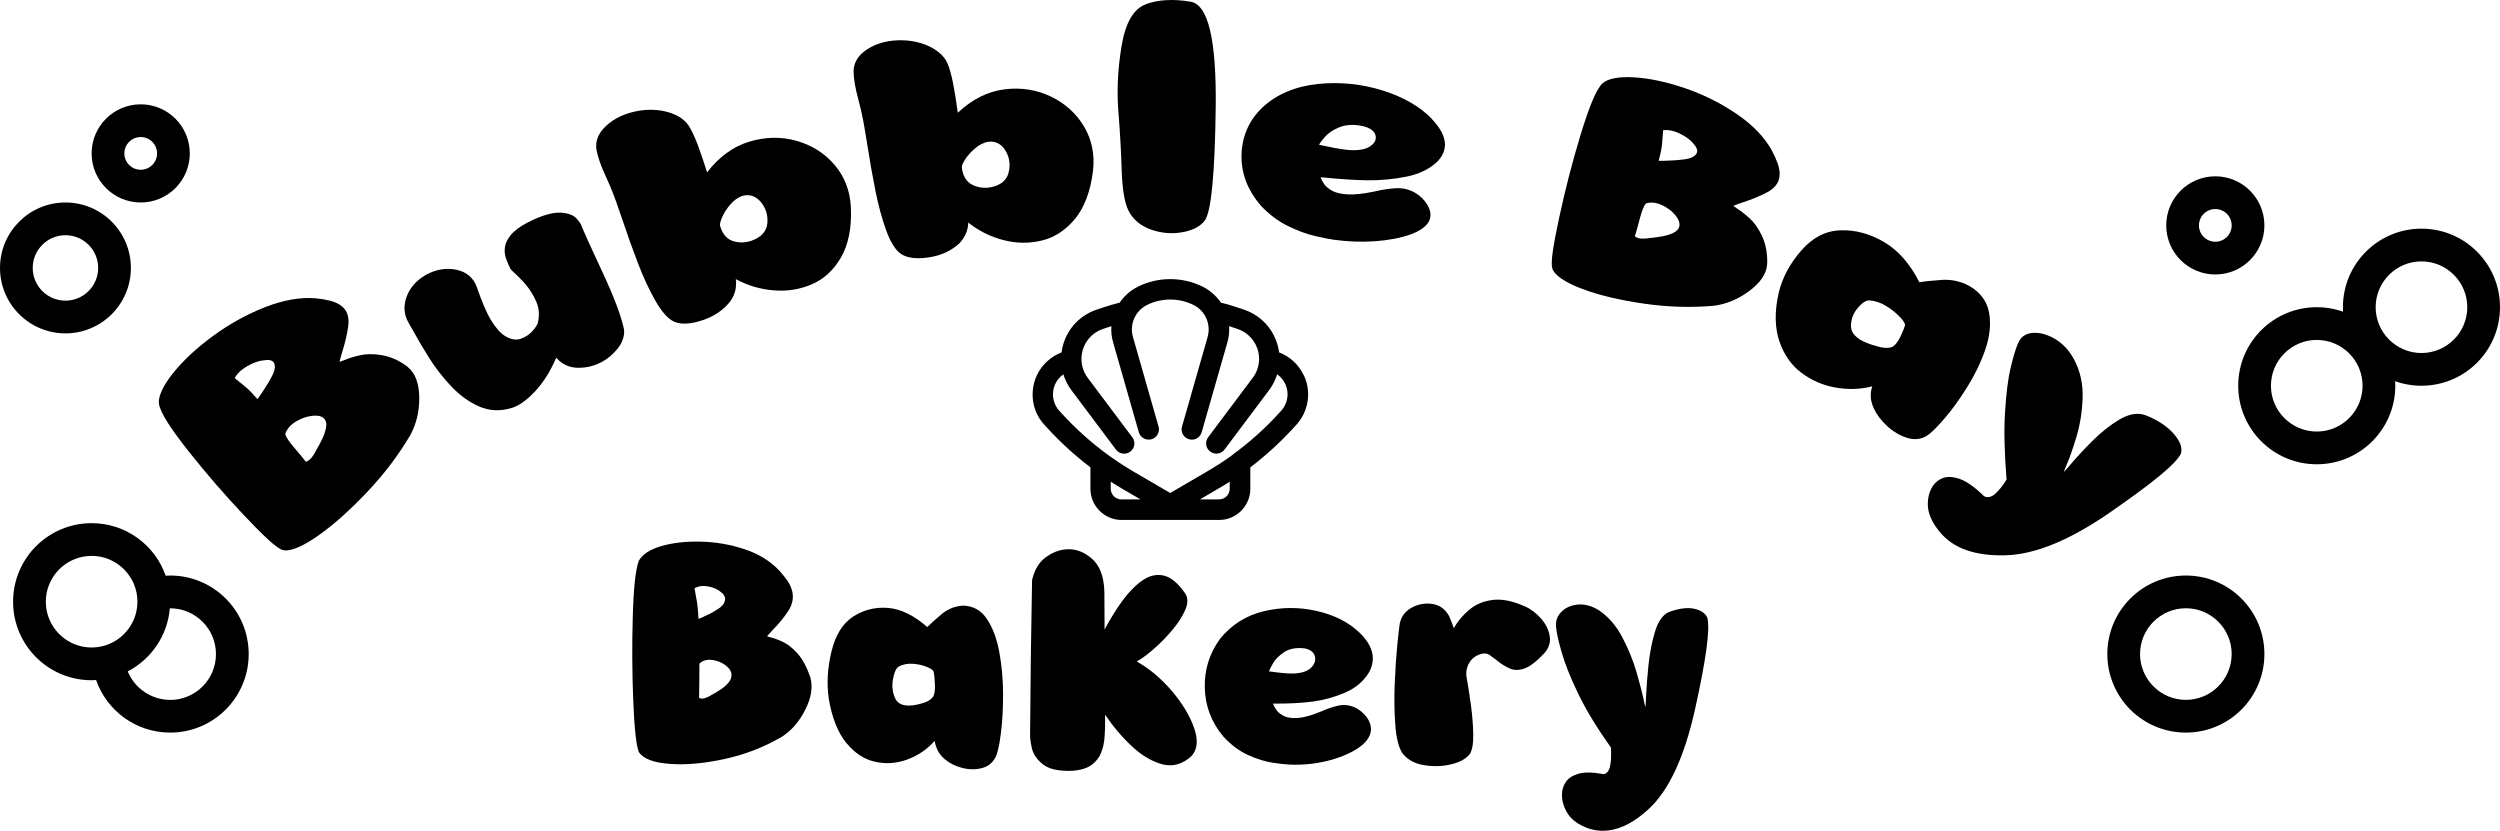 <?xml version="1.0" encoding="UTF-8"?>
<svg id="Layer_2" data-name="Layer 2" xmlns="http://www.w3.org/2000/svg" viewBox="0 0 382 126.94">
  <defs>
    <style>
      .cls-1 {
        fill: #000;
        stroke-width: 0px;
      }
    </style>
  </defs>
  <g id="Layer_1-2" data-name="Layer 1">
    <g>
      <path class="cls-1" d="M354,51.94c3.86,0,7,3.14,7,7s-3.14,7-7,7-7-3.14-7-7,3.14-7,7-7M354,46.94c-6.63,0-12,5.37-12,12s5.37,12,12,12,12-5.37,12-12-5.37-12-12-12h0Z"/>
      <path class="cls-1" d="M334,92.94c3.86,0,7,3.14,7,7s-3.14,7-7,7-7-3.14-7-7,3.14-7,7-7M334,87.94c-6.63,0-12,5.37-12,12s5.37,12,12,12,12-5.37,12-12-5.37-12-12-12h0Z"/>
      <path class="cls-1" d="M370,39.94c3.86,0,7,3.14,7,7s-3.14,7-7,7-7-3.14-7-7,3.14-7,7-7M370,34.94c-6.63,0-12,5.37-12,12s5.37,12,12,12,12-5.37,12-12-5.37-12-12-12h0Z"/>
      <path class="cls-1" d="M10,35.94c2.76,0,5,2.24,5,5s-2.24,5-5,5-5-2.24-5-5,2.24-5,5-5M10,30.94c-5.52,0-10,4.48-10,10s4.48,10,10,10,10-4.48,10-10-4.48-10-10-10h0Z"/>
      <path class="cls-1" d="M21.5,20.94c1.38,0,2.5,1.12,2.5,2.5s-1.12,2.5-2.5,2.5-2.5-1.12-2.5-2.5,1.12-2.5,2.5-2.5M21.5,15.94c-4.14,0-7.5,3.36-7.5,7.5s3.36,7.5,7.5,7.5,7.5-3.36,7.5-7.5-3.36-7.5-7.5-7.5h0Z"/>
      <path class="cls-1" d="M338.5,31.94c1.38,0,2.5,1.12,2.5,2.5s-1.12,2.5-2.5,2.5-2.5-1.12-2.5-2.5,1.12-2.5,2.5-2.5M338.5,26.94c-4.14,0-7.5,3.36-7.5,7.5s3.36,7.5,7.5,7.5,7.5-3.36,7.5-7.5-3.36-7.5-7.5-7.5h0Z"/>
      <path class="cls-1" d="M26,87.94c-.23,0-.46.02-.68.03-1.64-4.68-6.08-8.03-11.32-8.03-6.63,0-12,5.37-12,12s5.37,12,12,12c.23,0,.46-.02.68-.03,1.64,4.68,6.08,8.03,11.32,8.03,6.63,0,12-5.37,12-12s-5.37-12-12-12ZM14.05,98.94s-.03,0-.05,0c-3.86,0-7-3.14-7-7s3.14-7,7-7c2.92,0,5.43,1.8,6.48,4.35.34.82.52,1.71.52,2.65,0,3.84-3.11,6.97-6.95,7ZM26,106.94c-2.92,0-5.43-1.8-6.48-4.35,3.56-1.85,6.08-5.44,6.43-9.64.02,0,.03,0,.05,0,3.86,0,7,3.14,7,7s-3.14,7-7,7Z"/>
      <path class="cls-1" d="M199.22,57.36c-.76-1.63-2.1-2.88-3.77-3.51-.11-.89-.38-1.74-.78-2.55-.95-1.9-2.58-3.32-4.6-3.99l-1.17-.39c-.77-.26-1.56-.49-2.35-.68-.7-1.03-1.66-1.87-2.77-2.43-3.11-1.55-6.81-1.55-9.92,0-1.12.56-2.07,1.4-2.77,2.43-.79.2-1.58.43-2.35.68l-1.17.39c-.81.27-1.57.67-2.26,1.18-1.72,1.29-2.84,3.23-3.11,5.36-.8.31-1.54.76-2.17,1.34-1.36,1.23-2.15,2.92-2.24,4.76s.54,3.6,1.78,4.95l.35.38c2.04,2.24,4.29,4.3,6.7,6.13v3.28c0,2.62,2.14,4.76,4.76,4.76h14.91c2.62,0,4.76-2.14,4.76-4.76v-3.28c2.41-1.83,4.66-3.9,6.7-6.14l.35-.38c.6-.67,1.07-1.43,1.37-2.28.63-1.72.54-3.59-.23-5.26ZM186.7,74.35c.21-.13.42-.25.67-.41.18-.11.35-.22.53-.34v1.08c0,.9-.73,1.63-1.63,1.63h-2.92l3.35-1.97ZM188.22,69.59l-.15.11c-.19.14-.39.27-.58.41l-.91.61c-.2.13-.4.26-.61.39l-.89.55c-.22.13-.44.26-.67.4l-5.6,3.27-5.61-3.27c-.22-.13-.44-.26-.66-.4l-.9-.56c-.2-.13-.4-.26-.6-.39l-.91-.62c-.19-.13-.38-.27-.57-.4l-.24-.17c-2.57-1.87-4.96-4.01-7.1-6.36l-.35-.38c-1.39-1.53-1.28-3.9.25-5.29.11-.1.23-.2.36-.29.27.87.68,1.68,1.23,2.42l6.81,9.08c.25.33.62.55,1.03.61.42.06.83-.05,1.16-.3.69-.52.83-1.5.31-2.19l-6.81-9.08c-1.6-2.13-1.16-5.16.96-6.76.42-.31.88-.55,1.37-.72l1.17-.39s.07-.02.11-.03c-.06.82.03,1.65.27,2.49l3.92,13.71c.12.4.38.74.75.94.37.2.79.25,1.19.14.67-.19,1.13-.81,1.14-1.5,0-.15-.02-.29-.06-.43l-3.92-13.72c-.54-1.93.36-3.97,2.15-4.87,2.23-1.11,4.89-1.11,7.12,0,1.79.89,2.69,2.94,2.15,4.88l-3.92,13.71c-.04.14-.06.29-.06.43,0,.69.47,1.31,1.14,1.5.83.24,1.7-.25,1.93-1.08l3.92-13.71c.24-.82.33-1.66.27-2.49.04.01.07.02.11.03l1.17.39c1.22.41,2.21,1.27,2.79,2.42.35.69.52,1.43.51,2.17v.11c-.02.47-.1.95-.25,1.4-.16.49-.4.95-.72,1.37l-6.81,9.08c-.25.33-.36.75-.3,1.16.06.41.28.78.61,1.03.69.52,1.67.38,2.19-.31l6.81-9.08c.51-.69.91-1.44,1.18-2.26.02-.05.03-.11.05-.16,1.36.96,1.95,2.72,1.36,4.34-.17.46-.42.88-.75,1.24l-.35.38c-2.14,2.35-4.53,4.49-7.19,6.42ZM170.3,73.96l.71.44c.21.12.41.25.62.37l2.64,1.54h-2.92c-.9,0-1.63-.73-1.63-1.63v-1.08c.18.12.37.24.57.36Z"/>
      <g>
        <path class="cls-1" d="M62.3,56.08c1.15.89,1.74,2.55,1.76,4.64.03,2.1-.42,3.99-1.33,5.7-1.83,3.12-4.04,6.03-6.65,8.78-2.61,2.75-5.08,4.97-7.48,6.66-2.4,1.68-4.38,2.52-5.47,2.16-.93-.3-2.95-2.22-5.87-5.31-2.92-3.09-5.74-6.34-8.44-9.75-2.7-3.41-4.35-5.93-4.53-7.26-.16-1.12.65-2.81,2.18-4.72,1.53-1.9,3.56-3.8,6.07-5.64,2.51-1.84,5.19-3.32,8-4.42,2.81-1.1,5.39-1.53,7.72-1.34.75.07,1.48.2,2.19.37.71.18,1.35.47,1.85.9.78.66,1.08,1.7.91,2.97-.17,1.28-.49,2.62-.94,4.02-.15.5-.28.98-.39,1.45.18-.06.41-.15.67-.24.6-.26,1.4-.52,2.38-.75.98-.23,2.1-.25,3.36-.04,1.25.2,2.72.79,4.03,1.81ZM37.6,59.19c.48.4,1.06,1.02,1.74,1.8.25-.31.55-.79.92-1.34.41-.61.9-1.39,1.37-2.32.47-.92.49-1.74.06-2.1-.21-.18-.58-.25-.95-.22-.37.03-.67.07-.91.11-.72.16-1.46.47-2.22.93-.76.46-1.32.99-1.68,1.6-.02.04-.05.08-.07.12.6.49,1.2.97,1.74,1.42ZM48.44,68.58c.23-.4.5-.9.79-1.5.29-.6.49-1.19.6-1.78.11-.58-.01-1.09-.37-1.4-.26-.24-.63-.36-1.01-.38-.38-.02-.69,0-.91.04-.72.1-1.45.36-2.19.77-.74.42-1.27.93-1.59,1.55-.06.13-.18.36-.16.46.19.96,2.09,2.79,3.12,4.21.07-.01.14-.03.21-.07.5-.21,1-.85,1.5-1.9Z"/>
        <path class="cls-1" d="M78.18,62.33c-1.74.55-3.44.45-4.99-.23-1.54-.68-2.96-1.71-4.25-3.08-1.29-1.37-2.42-2.82-3.38-4.35-.96-1.53-1.74-2.86-2.34-3.96-.3-.54-.56-.99-.76-1.33-.72-1.22-.85-2.55-.37-3.93.48-1.39,1.44-2.53,2.89-3.4.05-.03.11-.06.16-.09,1.57-.83,3.13-1.07,4.66-.73,1.53.34,2.57,1.25,3.06,2.65.74,2.12,1.44,3.84,2.16,5.03.72,1.18,1.44,1.99,2.13,2.42.89.55,1.7.69,2.43.43.73-.26,1.32-.66,1.79-1.19s.74-.95.81-1.25c.27-1.13.2-2.19-.23-3.2-.43-1-.98-1.9-1.66-2.69-.68-.79-1.31-1.39-1.79-1.82-.3-.27-.48-.48-.52-.56-.21-.43-.42-.91-.63-1.46-.21-.55-.28-1.13-.21-1.75.06-.62.36-1.25.89-1.91.53-.65,1.41-1.33,2.63-1.95,2.09-1.08,3.8-1.54,4.96-1.49,1.16.06,1.98.36,2.46.88.48.53.76.97.84,1.32.01.03.03.06.04.09,2.16,5.08,5.29,10.78,6.35,15.36.23.99-.21,2.22-.89,3.07-.68.85-1.45,1.52-2.29,2-1.16.66-2.4.99-3.75.99-1.34,0-2.48-.51-3.39-1.54-.86,2.01-1.9,3.68-3.14,5.04-1.24,1.35-2.47,2.27-3.66,2.64Z"/>
        <path class="cls-1" d="M108.02,26.37c1.83-2.4,4.02-3.99,6.49-4.73,2.47-.74,4.9-.78,7.24-.11,2.34.67,4.27,1.9,5.78,3.67,1.51,1.77,2.36,3.96,2.48,6.43.16,3.2-.4,5.82-1.52,7.73-1.12,1.92-2.57,3.26-4.4,4.06-1.83.8-3.75,1.11-5.82.95-2.07-.16-4.01-.73-5.84-1.72.07.46.06.98-.04,1.56-.1.58-.36,1.18-.78,1.81-1.04,1.33-2.43,2.28-4.17,2.88-1.75.6-3.28.73-4.37.28-.96-.4-1.96-1.53-2.9-3.18-.94-1.65-1.84-3.56-2.68-5.75s-1.61-4.35-2.31-6.45c-.71-2.12-1.35-3.92-1.92-5.28-.23-.55-.48-1.09-.7-1.58-.71-1.53-1.21-2.89-1.41-4.02-.2-1.14.14-2.27,1.06-3.28,1.07-1.17,2.53-2,4.24-2.46,1.7-.46,3.37-.53,5-.2,1.62.33,3.03,1.09,3.75,2.18.93,1.39,1.83,3.99,2.85,7.2ZM110.01,34.45c.35,1.28,1.06,2.1,2,2.39.93.29,1.91.27,2.88-.08,1.45-.53,2.25-1.44,2.36-2.64.11-1.21-.21-2.28-.96-3.21-.75-.93-1.78-1.3-2.85-.97-.69.21-1.34.71-1.88,1.34-.54.64-.94,1.27-1.21,1.9-.27.63-.38,1.06-.33,1.28Z"/>
        <path class="cls-1" d="M146.36,17.22c2.19-2.06,4.59-3.25,7.13-3.57,2.54-.32,4.92.06,7.1,1.11,2.18,1.05,3.87,2.59,5.06,4.59,1.19,2,1.65,4.3,1.36,6.76-.38,3.18-1.36,5.67-2.78,7.37-1.42,1.7-3.07,2.78-4.99,3.26-1.92.48-3.86.46-5.86-.04-2-.51-3.8-1.4-5.43-2.69,0,.47-.1.98-.3,1.53-.2.55-.55,1.1-1.06,1.65-1.24,1.13-2.75,1.84-4.56,2.12-1.8.29-3.32.16-4.31-.48-.88-.56-1.66-1.84-2.31-3.63-.65-1.78-1.2-3.82-1.66-6.13-.46-2.3-.85-4.56-1.19-6.74-.34-2.21-.67-4.09-1-5.52-.14-.58-.28-1.15-.42-1.67-.44-1.63-.7-3.05-.71-4.2-.01-1.15.51-2.21,1.57-3.04,1.24-.97,2.8-1.54,4.54-1.7,1.74-.16,3.38.06,4.91.65,1.53.6,2.78,1.59,3.31,2.79.68,1.53,1.13,4.24,1.59,7.58ZM146.96,25.52c.13,1.32.69,2.25,1.56,2.69.87.44,1.82.59,2.83.41,1.51-.28,2.44-1.03,2.75-2.2.31-1.17.18-2.28-.41-3.32-.58-1.04-1.53-1.58-2.63-1.44-.71.09-1.43.47-2.06,1-.63.54-1.13,1.09-1.5,1.66-.37.57-.55.98-.53,1.2Z"/>
        <path class="cls-1" d="M175.08.64c1.87-.69,4.17-.83,6.85-.38,2.68.45,3.96,5.84,3.83,16.12-.12,10.27-.7,16.13-1.71,17.38-.74.92-1.97,1.5-3.53,1.75s-3.1.11-4.65-.43-2.79-1.55-3.47-2.96c-.61-1.27-.92-3.42-1.01-6.2-.08-2.78-.25-5.73-.5-8.83-.25-3.11-.11-6.45.48-10.02.59-3.57,1.83-5.72,3.7-6.41Z"/>
        <path class="cls-1" d="M218.8,18.2c2.36,2.48,2.59,4.64.86,6.46-1.22,1.17-2.8,1.94-4.75,2.33-1.94.39-3.91.58-5.91.56-2-.02-4.4-.19-7.21-.47.02.03.03.07.05.1.07.25.24.57.49.94.25.37.66.71,1.21,1.02.55.31,1.34.5,2.35.56,1.02.07,2.34-.08,3.99-.41.16-.03.33-.06.51-.11.88-.21,1.84-.35,2.88-.42,1.04-.06,2.06.17,2.98.71.76.44,1.38,1.06,1.84,1.81.46.75.61,1.53.38,2.23-.31.94-1.33,1.72-2.88,2.29-1.56.56-3.39.91-5.5,1.06-2.11.15-4.22.06-6.3-.23-.62-.09-1.57-.28-2.85-.57-1.28-.29-2.65-.8-4.13-1.52-1.48-.72-2.86-1.75-4.14-3.1-1.97-2.29-2.99-4.81-2.97-7.59.02-2.78,1.04-5.37,3.16-7.39,2.16-2.06,5.13-3.28,8.52-3.63s6.73,0,9.94,1.01c3.21,1.02,5.71,2.49,7.48,4.34ZM208.3,19.28c-1.43-.32-2.7-.23-3.68.18-.97.4-1.7.9-2.19,1.47-.49.57-.78.97-.88,1.19,1.7.37,3.12.65,4.22.77,1.59.17,2.8-.02,3.54-.5.74-.49,1.03-1.05.87-1.7-.16-.65-.81-1.15-1.88-1.4Z"/>
        <path class="cls-1" d="M270.01,40.4c-.08,1.46-1.1,2.88-2.78,4.11-1.68,1.23-3.46,1.96-5.35,2.21-3.54.31-7.09.2-10.72-.33-3.63-.53-6.73-1.25-9.35-2.23-2.63-.98-4.33-2.1-4.63-3.19-.26-.94.19-3.68,1.09-7.84.9-4.16,1.96-8.32,3.23-12.49,1.27-4.16,2.37-6.95,3.33-7.87.8-.77,2.57-1.1,4.9-.95,2.33.15,4.92.69,7.75,1.66,2.83.97,5.47,2.29,7.89,3.94,2.43,1.65,4.2,3.5,5.33,5.5.36.66.66,1.32.91,2,.25.68.37,1.37.3,2.02-.1,1.02-.77,1.86-1.9,2.45-1.13.6-2.39,1.11-3.77,1.55-.48.16-.95.34-1.39.52.15.11.34.25.57.4.55.34,1.19.84,1.92,1.5.73.66,1.37,1.57,1.9,2.71.53,1.14.87,2.67.78,4.33ZM253.95,22.12c-.06.62-.24,1.45-.5,2.45.38.02.92-.01,1.57-.03.71-.02,1.6-.08,2.59-.23.99-.15,1.66-.6,1.72-1.16.03-.27-.11-.61-.33-.9-.22-.29-.42-.51-.58-.67-.52-.49-1.17-.91-1.95-1.26-.78-.35-1.51-.5-2.19-.44-.05,0-.09,0-.14,0-.07.77-.13,1.53-.19,2.24ZM252.31,36.35c.45-.04.99-.12,1.63-.23.64-.11,1.22-.29,1.75-.54.53-.25.87-.64.93-1.11.04-.35-.06-.72-.25-1.04-.19-.32-.37-.56-.53-.72-.47-.53-1.07-.97-1.81-1.33-.73-.36-1.43-.49-2.1-.4-.13.03-.38.06-.45.14-.68.73-1.1,3.31-1.68,4.97.05.05.1.09.17.13.44.28,1.22.32,2.33.12Z"/>
        <path class="cls-1" d="M296.67,42.77c1.44-.1,2.93.19,4.26.94,1.7.95,2.74,2.43,3.02,4.16.28,1.73.08,3.59-.61,5.58-.69,1.99-1.63,3.91-2.79,5.76-1.16,1.86-2.32,3.45-3.47,4.78s-2.05,2.23-2.71,2.63c-.91.54-1.95.62-3.04.26-1.09-.36-2.08-.95-3-1.8-.92-.85-1.6-1.76-2.05-2.75-.29-.68-.44-1.3-.43-1.87,0-.57.09-1.05.24-1.43-1.85.47-3.73.53-5.66.18-1.93-.35-3.65-1.1-5.19-2.26-1.54-1.16-2.65-2.75-3.35-4.8-.7-2.04-.77-4.6-.08-7.5.54-2.24,1.71-4.41,3.43-6.38,1.72-1.97,3.72-3.01,5.98-3.08,2.27-.08,4.5.52,6.66,1.79,2.16,1.27,3.98,3.33,5.4,6.15.81-.14,1.93-.26,3.38-.36ZM290.33,48.47c-.53-.59-1.23-1.16-2.09-1.69-.86-.54-1.75-.83-2.65-.89-.54.03-1.14.45-1.8,1.26s-.97,1.71-.96,2.72c.02,1,.78,1.84,2.26,2.46.7.29,1.43.52,2.13.69.71.17,1.39.2,1.88,0,.38-.15.78-.63,1.15-1.32.36-.69.64-1.36.84-2,.03-.23-.21-.64-.74-1.23Z"/>
        <path class="cls-1" d="M333.28,69.24c-.76,1.66-4.39,4.55-10.67,8.92-6.28,4.37-11.65,6.58-16.22,6.69-4.57.11-7.9-1.03-9.99-3.56-1.15-1.39-1.76-2.75-1.82-3.96-.06-1.21.21-2.25.78-3.1.37-.55.9-.97,1.58-1.21.68-.24,1.55-.18,2.58.19,1.03.38,2.25,1.24,3.63,2.6.53.28,1.08.17,1.66-.31.57-.49,1.17-1.22,1.79-2.21-.3-3.92-.42-7.31-.24-10.17.17-2.86.45-5.19.88-6.99.43-1.8.83-3.09,1.2-3.86.4-.83,1.1-1.31,2.13-1.4,1.03-.09,2.13.19,3.31.85,1.18.66,2.23,1.72,2.99,3.12,1.01,1.84,1.44,3.93,1.35,6.06-.08,2.13-.41,4.11-.97,5.94-.55,1.83-1.06,3.26-1.51,4.28-.2.47-.33.8-.39,1.01.2-.2.56-.6,1.08-1.22.84-.99,1.91-2.16,3.24-3.49s2.71-2.44,4.17-3.31c1.46-.87,2.87-1.11,4.06-.64,1.96.77,3.45,1.85,4.36,2.95.91,1.1,1.23,2.05.99,2.83Z"/>
      </g>
      <g>
        <path class="cls-1" d="M123.84,103.57c.38,1.46.11,3.08-.79,4.87-.9,1.79-2.07,3.15-3.49,4.08-2.72,1.61-5.66,2.76-8.82,3.45-3.16.69-5.97.94-8.44.75-2.47-.19-4.03-.79-4.69-1.81-.39-.98-.68-3.6-.85-7.85s-.2-8.55-.07-12.9c.12-4.35.43-7.17.92-8.47.54-.98,1.68-1.73,3.42-2.24,1.74-.51,3.74-.74,6.02-.69,2.27.05,4.49.43,6.66,1.14,2.17.71,3.94,1.79,5.32,3.24.44.48.85.98,1.23,1.51.38.53.65,1.12.81,1.76.21,1.02,0,2.01-.65,2.99-.65.98-1.42,1.92-2.33,2.84-.31.33-.61.66-.89.98.15.05.33.11.54.17.51.12,1.14.34,1.88.69s1.5.94,2.25,1.78c.75.85,1.41,2.07,1.97,3.68ZM106.51,92.07c.1.62.17,1.45.22,2.49.3-.1.69-.27,1.18-.52.56-.23,1.19-.58,1.9-1.05.71-.47,1.03-1.02.98-1.66-.08-.29-.24-.54-.48-.74-.24-.2-.44-.34-.6-.44-.51-.3-1.09-.49-1.76-.58-.66-.09-1.24,0-1.73.26-.03.02-.07.03-.1.05.13.75.26,1.48.39,2.19ZM108.88,106.1c.34-.18.75-.43,1.23-.74.48-.31.89-.67,1.23-1.08.34-.41.48-.86.42-1.35-.08-.36-.24-.66-.48-.9s-.44-.41-.6-.5c-.51-.34-1.1-.57-1.76-.68-.66-.11-1.24-.01-1.73.28-.1.07-.21.16-.32.27,0,1.74-.02,3.49-.05,5.24.05.03.11.06.17.07.43.13,1.06-.07,1.9-.62Z"/>
        <path class="cls-1" d="M143.86,93.86c.94-.8,2.02-1.23,3.24-1.32,1.56.02,2.79.69,3.68,2.01.89,1.32,1.53,3.01,1.91,5.06.38,2.05.57,4.17.58,6.36,0,2.19-.09,4.15-.31,5.89-.21,1.74-.47,2.96-.76,3.67-.44.95-1.14,1.56-2.1,1.82-.96.26-1.97.26-3.03,0-1.06-.26-1.96-.71-2.72-1.35-.51-.44-.88-.92-1.11-1.42-.23-.5-.37-.96-.42-1.37-1.18,1.31-2.58,2.26-4.2,2.85s-3.25.71-4.9.34c-1.65-.36-3.12-1.32-4.4-2.88-1.29-1.56-2.19-3.82-2.69-6.79-.33-2.31-.18-4.72.43-7.22s1.72-4.27,3.31-5.3c1.59-1.03,3.36-1.47,5.32-1.32,1.95.16,3.95,1.13,6,2.92.51-.51,1.23-1.16,2.18-1.96ZM141.66,101.92c-.61-.26-1.32-.43-2.14-.49s-1.57.08-2.24.44c-.38.28-.66.93-.84,1.94-.18,1.02-.07,1.97.32,2.85.39.89,1.26,1.26,2.61,1.13.64-.08,1.25-.22,1.83-.41.58-.19,1.04-.49,1.37-.9.21-.36.31-.93.29-1.71s-.08-1.5-.2-2.15c-.07-.21-.4-.45-1.01-.71Z"/>
        <path class="cls-1" d="M173.67,101.06c1.95,1.1,3.74,2.6,5.37,4.5,1.62,1.9,2.76,3.79,3.42,5.67.66,1.88.51,3.33-.44,4.34-1.38,1.23-2.86,1.63-4.44,1.21-1.58-.43-3.14-1.35-4.66-2.78-1.53-1.43-2.88-3.03-4.06-4.8v1.28c0,.67-.03,1.42-.09,2.23-.06.81-.23,1.59-.53,2.33-.29.74-.78,1.35-1.46,1.85-.68.49-1.64.79-2.87.89-2.12.08-3.64-.25-4.57-1-.93-.75-1.49-1.59-1.69-2.53-.2-.94-.28-1.66-.25-2.15v-.15c.05-7.74.15-15.52.3-23.33.39-1.58,1.07-2.72,2.03-3.42.96-.71,1.92-1.12,2.87-1.23,1.49-.2,2.88.24,4.16,1.32,1.28,1.07,1.94,2.81,1.99,5.2,0,.75,0,2.66.03,5.71.82-1.56,1.72-3.01,2.69-4.36.98-1.34,2-2.39,3.08-3.14,1.07-.75,2.17-1,3.27-.75,1.11.25,2.21,1.17,3.31,2.78.41.67.4,1.51-.04,2.5s-1.09,2.01-1.97,3.05-1.79,1.98-2.73,2.8c-.94.83-1.73,1.42-2.35,1.79-.08.05-.16.1-.25.15-.05.02-.09.03-.12.05Z"/>
        <path class="cls-1" d="M207.59,96.53c2.21,2.07,2.74,4.14,1.58,6.23-.84,1.36-2.04,2.38-3.62,3.06-1.57.68-3.21,1.14-4.9,1.37-1.69.23-3.74.34-6.15.32.02.03.03.07.05.1.08.25.25.54.49.89.25.34.62.64,1.12.9.5.25,1.19.36,2.07.31.88-.05,2-.34,3.36-.89.13-.05.27-.11.42-.17.72-.33,1.52-.6,2.39-.81.87-.21,1.74-.13,2.61.25.71.33,1.31.82,1.81,1.49.5.66.72,1.37.65,2.13-.16,1.02-.88,1.93-2.15,2.73s-2.83,1.42-4.66,1.86c-1.84.44-3.7.61-5.59.53-.56-.02-1.42-.11-2.57-.28-1.16-.17-2.41-.56-3.77-1.17-1.35-.61-2.62-1.55-3.8-2.83-1.82-2.18-2.77-4.66-2.84-7.44-.07-2.78.71-5.29,2.35-7.52,1.77-2.17,4-3.56,6.68-4.2,2.68-.63,5.35-.65,8.01-.05,2.66.6,4.82,1.67,6.47,3.21ZM199.22,99.06c-1.23-.12-2.23.08-2.99.58-.76.5-1.33,1.06-1.69,1.67-.36.62-.57,1.04-.64,1.27,1.44.21,2.63.33,3.57.34,1.36-.03,2.32-.34,2.88-.91s.74-1.17.54-1.8c-.2-.62-.75-1.01-1.67-1.16Z"/>
        <path class="cls-1" d="M232.96,92.62c.94.43,1.76,1.05,2.49,1.87.72.82,1.17,1.7,1.34,2.65s-.09,1.83-.8,2.65c-1.18,1.26-2.19,2.05-3.04,2.35-.85.3-1.61.3-2.3-.01-.69-.31-1.38-.75-2.07-1.33-.33-.25-.67-.5-1.03-.76-.38-.23-.84-.25-1.4-.07-.75.26-1.32.72-1.69,1.38-.37.66-.49,1.38-.36,2.17.21,1.15.43,2.54.65,4.16s.34,3.15.36,4.59c.02,1.44-.17,2.44-.57,3.01-.62.74-1.62,1.25-2.99,1.55-1.37.3-2.75.31-4.15.05-1.39-.26-2.45-.89-3.17-1.87-.54-.9-.89-2.32-1.03-4.26s-.18-4.01-.09-6.23c.09-2.21.22-4.18.39-5.91.17-1.72.3-2.83.38-3.32.23-1.1.85-1.92,1.86-2.46,1.01-.54,2.07-.72,3.17-.54s1.95.8,2.52,1.87c.23.49.47,1.1.71,1.82.61-1.07,1.4-2.01,2.37-2.82.98-.81,2.16-1.31,3.56-1.49s3.02.14,4.87.96Z"/>
        <path class="cls-1" d="M260.91,94.56c.38,1.76-.25,6.32-1.88,13.69-1.63,7.38-4,12.5-7.11,15.37-3.11,2.87-6.11,3.88-9,3.03-1.58-.53-2.68-1.28-3.32-2.25-.64-.98-.95-1.98-.93-3.01,0-.67.19-1.3.57-1.88.38-.58,1.03-1.01,1.94-1.28s2.2-.25,3.84.06c.51-.08.84-.49,1-1.22.16-.73.2-1.68.13-2.84-2.13-3-3.79-5.73-4.98-8.19s-2.03-4.56-2.53-6.3c-.5-1.74-.79-3.03-.87-3.89-.1-.92.16-1.7.79-2.34.62-.64,1.45-1.02,2.49-1.13,1.03-.11,2.12.17,3.25.86,1.46.98,2.65,2.36,3.58,4.12.93,1.76,1.65,3.54,2.18,5.34.52,1.8.89,3.24,1.11,4.32.1.49.18.84.25,1.03.03-.28.07-.82.1-1.62.05-1.3.17-2.88.36-4.74.19-1.86.52-3.58,1-5.17.48-1.58,1.19-2.59,2.14-3.01,1.59-.57,2.92-.73,3.97-.47,1.06.26,1.71.77,1.96,1.53Z"/>
      </g>
    </g>
  </g>
</svg>